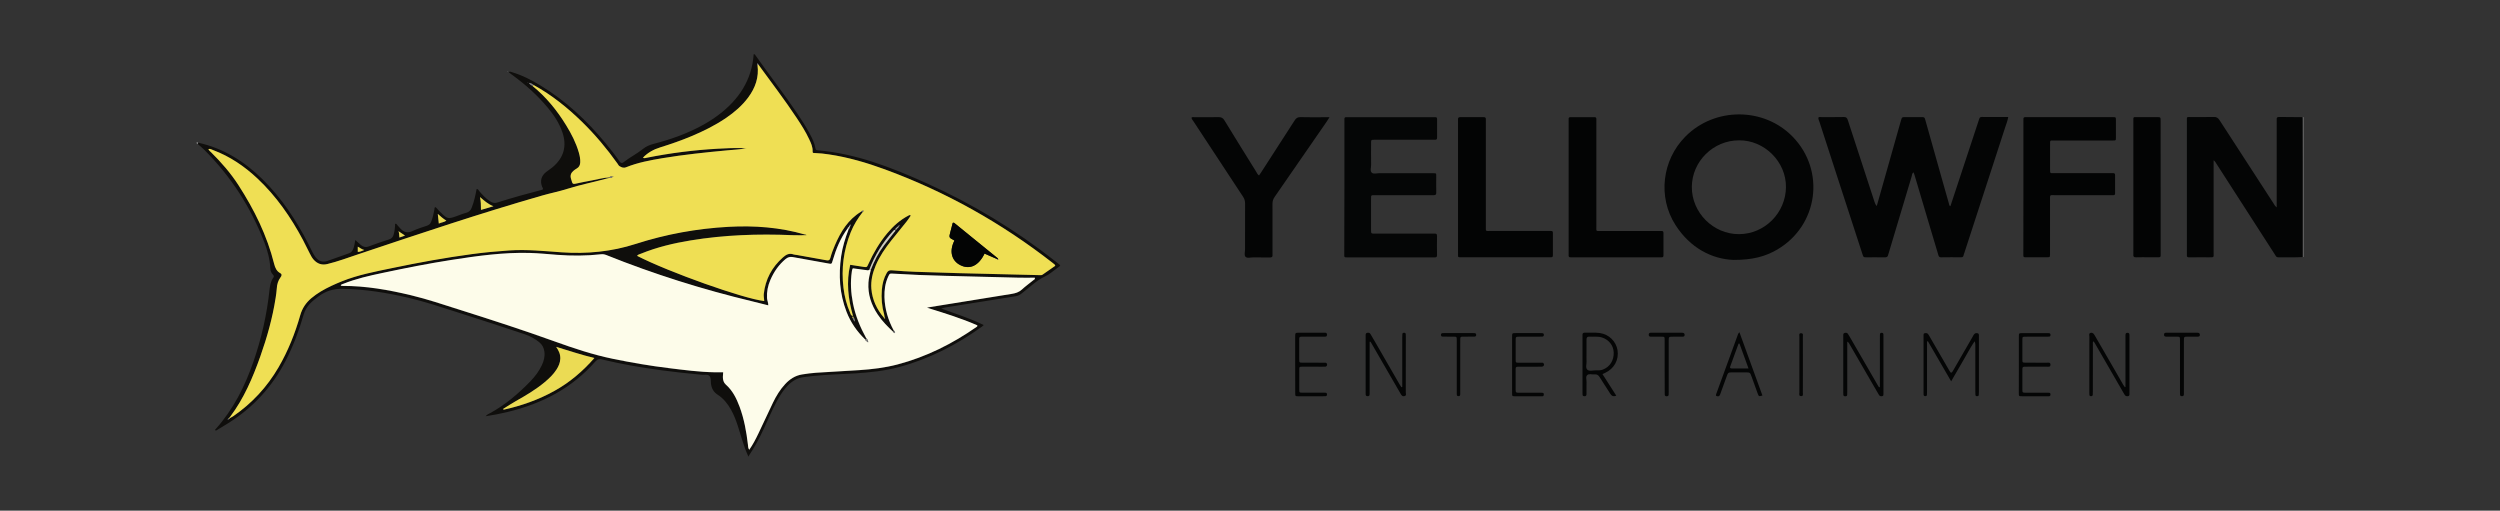 <?xml version="1.0" encoding="utf-8"?>
<!-- Generator: Adobe Illustrator 20.0.0, SVG Export Plug-In . SVG Version: 6.00 Build 0)  -->
<svg version="1.1" id="Layer_1" xmlns="http://www.w3.org/2000/svg" xmlns:xlink="http://www.w3.org/1999/xlink" x="0px" y="0px"
	 viewBox="0 0 5967.5 1219" style="enable-background:new 0 0 5967.5 1219;" xml:space="preserve">
<rect x="0" y="0" width="5967.5" height="1219" fill="#333333" stroke="none"/>
<style type="text/css">
	.st0{fill:#818181;}
	.st1{fill:#040505;}
	.st2{fill:#050606;}
	.st3{fill:#030404;}
	.st4{fill:#0F0E0C;}
	.st5{fill:#EFDF54;}
	.st6{fill:#FDFCEA;}
	.st7{fill:#EBDB54;}
	.st8{fill:#CECDC0;}
</style>
<g>
	<g>
		<g>
			<path class="st0" d="M5496.3,279.7c0.7-0.1,1.4-0.1,2.2-0.2c0,111.3,0,222.7,0,334c-0.7,0-1.3,0-2,0c0-75.3,0-150.6,0-225.9
				C5496.5,351.7,5496.4,315.7,5496.3,279.7z"/>
			<path class="st1" d="M4655.6,492.2c17-51.4,33.9-102.6,50.8-153.8c5.8-17.7,11.8-35.3,17.5-53.1c1.1-3.3,1.8-6.1,6.3-6.1
				c21,0.2,41.9,0.1,63.5,0.1c-1.5,9.2-4.9,17.1-7.5,25.2c-32.3,99.7-64.8,199.3-97.2,298.9c-0.7,2.2-1.7,4.4-2.1,6.6
				c-0.6,3.4-2.7,4.1-5.7,4.1c-16-0.1-32-0.2-48,0.1c-5.2,0.1-5.7-3.3-6.8-6.8c-7.9-26.5-15.8-52.9-23.7-79.4
				c-10.8-36.3-21.6-72.7-32.4-109.1c-0.8-2.5-1.7-5-2.6-7.6c-3.9,2.4-3.6,6.5-4.6,9.9c-18.3,60.8-36.5,121.7-54.7,182.6
				c-0.4,1.3-1,2.5-1.2,3.8c-0.6,5.4-3.7,6.8-8.8,6.7c-14-0.3-28-0.1-42-0.1c-8.2,0-8.3,0-10.9-8c-19-58.2-37.9-116.4-56.8-174.6
				c-15.2-46.8-30.5-93.6-45.6-140.5c-1.1-3.4-3.1-6.7-2.6-10.6c2.3-2,5.1-1,7.6-1c17.7-0.1,35.3,0.3,53-0.2
				c5.9-0.2,7.9,2.1,9.6,7.3c21.1,65.2,42.5,130.3,63.8,195.4c1.1,3.4,2.4,6.6,5.3,9.8c5.6-19.6,11.1-39.3,16.7-58.9
				c13.7-48.3,27.3-96.7,41-145c2.4-8.4,2.4-8.4,11.4-8.4c12,0,24,0,36,0c8.9,0,9,0,11.3,8.5c12.8,45.5,25.6,90.9,38.4,136.4
				c5.9,20.8,11.8,41.6,17.7,62.4C4652.7,488.4,4652.3,490.7,4655.6,492.2z"/>
			<path class="st1" d="M5496.3,279.7c0.1,36,0.1,72,0.2,108c0,75.3,0,150.6,0,225.9c-19.3,1.3-38.6,0.2-57.9,0.6
				c-3,0.1-5.1-0.9-6.5-3.6c-0.9-1.8-2.2-3.3-3.2-5c-45.9-71.4-91.9-142.8-137.9-214.2c-1.7-2.6-3-5.7-7.1-8.9c0,5,0,8.5,0,11.9
				c0,69.6,0,139.3,0,208.9c0,11.4,1.6,10.9-10.6,10.9c-15.7,0-31.3-0.2-47,0.1c-4.7,0.1-6.9-1.1-6.2-6.1c0.2-1.6,0-3.3,0-5
				c0-104.3,0-208.6,0-312.9c0-12.8-1.6-10.8,11.2-10.9c17.7-0.1,35.3,0.3,53-0.2c6.6-0.2,10.1,2.1,13.6,7.4
				c42.8,66.3,85.8,132.5,128.8,198.6c1.9,3,3.4,6.4,7.8,9.8c0-4.2,0-7.3,0-10.4c0-64.3,0-128.6,0-192.9c0-2,0.2-4,0-6
				c-0.5-4.5,0.8-6.6,5.9-6.5C5459,279.6,5477.7,279.6,5496.3,279.7z"/>
			<path class="st1" d="M4137.5,620.4c-51.3-2-103-28.4-138.2-83.4c-42.6-66.6-32.1-155,24-211.3c70.1-70.5,187.3-70.1,256,0.8
				c78.7,81.2,60.7,211.9-37,269.2C4214,612.2,4183.6,620.6,4137.5,620.4z M4151.2,335c-61.6-0.1-112.4,50.1-112.8,111.2
				c-0.3,61.3,51.1,112.9,112.6,112.7c61.3-0.1,111.5-50.8,112.1-112.1C4263.8,385.7,4211,334.3,4151.2,335z"/>
			<path class="st2" d="M3209.1,446.7c0-51.6,0-103.3,0-154.9c0-2.7,0-5.3,0-8c0-2.9,1.5-4.2,4.3-4.1c2,0.1,4,0,6,0
				c67,0,133.9,0,200.9,0c2,0,4,0.1,6,0c3-0.1,4,1.5,4,4.3c0,15-0.1,30,0,45c0,3.5-1.5,4.7-4.8,4.6c-2.3-0.1-4.7,0-7,0
				c-44.3,0-88.6,0-132.9,0c-1.7,0-3.3,0-5,0c-7.6,0.1-7.7,0.1-7.8,7.6c-0.1,17.3-0.2,34.7,0.1,52c0.1,6.5-3.1,14.8,1.6,19.1
				c4.1,3.8,12.1,1.1,18.4,1.1c42,0.1,84,0,125.9,0.1c10.8,0,9.4-0.7,9.5,9.8c0,12-0.3,24,0.1,36c0.2,5.4-1.8,6.7-6.9,6.7
				c-29.3-0.2-58.6-0.1-88-0.1c-17.7,0-35.3,0-53,0c-7.7,0-7.8,0.1-7.8,8.5c0,24.7,0,49.3,0,74c0,9.2,0.1,9.3,9,9.3
				c37.3,0,74.6,0,111.9,0c10,0,20,0.1,30-0.1c4.3-0.1,6.8,0.5,6.6,5.9c-0.3,15-0.2,30,0,45c0.1,4.2-1.1,6.3-5.6,5.9
				c-1.6-0.2-3.3,0-5,0c-66.6,0-133.3,0-199.9,0c-12.2,0-10.9,0.8-10.9-10.6C3209.1,551.3,3209.1,499,3209.1,446.7z"/>
			<path class="st3" d="M4829.9,447.5c0-52,0-104,0-156c0-2,0.2-4,0-6c-0.6-5.1,2-6.5,6.5-5.9c1.3,0.2,2.7,0,4,0
				c66.6,0,133.3,0,199.9,0c1,0,2,0,3,0c7.2,0.1,7.3,0.1,7.4,6.9c0.1,14,0.1,28,0,42c0,6.8-0.2,6.9-7.3,6.9c-46,0-92,0-138,0.1
				c-13.1,0-11.8-2.1-11.9,11.4c-0.1,18.7,0,37.3,0,56c0,11.8-0.4,10.4,10,10.4c44.3,0,88.6,0,133,0c2.3,0,4.7,0.2,7,0
				c3.8-0.3,5.3,1.2,5.2,5.1c-0.2,14.3-0.2,28.7,0,43c0,3.6-1.5,4.7-4.8,4.5c-3.3-0.2-6.7,0-10,0c-42.7,0-85.3-0.1-128,0
				c-14.1,0-12.4-2.2-12.5,12.9c-0.1,40.7,0,81.3,0,122c0,2,0,4,0,6c-0.2,7.1-0.2,7.3-7.1,7.3c-13.3,0.1-26.7,0-40,0
				c-4,0-8-0.2-12,0c-3.5,0.2-4.8-1.3-4.6-4.7c0.2-2.3,0-4.7,0-7C4829.9,550.8,4829.9,499.2,4829.9,447.5z"/>
			<path class="st1" d="M3173.6,279.7c-2.7,4.3-4.5,7.3-6.5,10.2c-41.4,60-82.8,120-124.4,179.9c-3.6,5.2-5.3,10.2-5.3,16.6
				c0.2,38.6,0.1,77.3,0.1,115.9c0,2-0.2,4,0,6c0.5,4.8-1.6,6.4-6.3,6.3c-13.3-0.2-26.7,0.1-40-0.2c-6.2-0.1-14.1,2.8-18.2-1.5
				c-3.6-3.9-1.1-11.5-1.1-17.4c-0.1-36.6-0.1-73.3,0.1-109.9c0-5.9-1.4-10.8-4.7-15.8c-39.4-59.7-78.7-119.5-118-179.4
				c-1.9-3-4.7-5.6-5.2-9.5c2.3-2.2,5.1-1.1,7.5-1.1c19-0.1,38,0.2,57-0.2c6.7-0.1,10.6,1.8,14.2,7.8
				c24.9,40.9,50.3,81.6,75.6,122.3c1.9,3,3.1,6.7,6.9,9.1c2-2.9,4-5.8,5.9-8.7c26.4-40.8,52.8-81.6,79-122.5
				c3.6-5.6,7.2-8.2,14.2-8c19.6,0.6,39.3,0.2,59,0.2C3166.3,279.7,3169.2,279.7,3173.6,279.7z"/>
			<path class="st3" d="M3480.3,446.5c0-51.7,0-103.3,0-155c0-2,0.1-4,0-6c-0.3-4.1,0.9-6,5.5-5.9c18.3,0.2,36.7,0.2,55,0
				c4.1,0,6.4,0.9,5.9,5.5c-0.2,2.3,0,4.7,0,7c0,82.7,0,165.3,0,248c0,12.7-1.4,11.2,11.1,11.2c45.7,0,91.3,0,137,0
				c2.3,0,4.7,0.1,7,0c3.1-0.2,5,0.6,4.9,4.3c-0.1,18-0.1,36,0,54c0,3.6-1.5,4.7-4.8,4.5c-2-0.1-4,0-6,0c-68.3,0-136.7,0-205,0
				c-0.7,0-1.3,0-2,0c-9.5,0-8.6,0.4-8.6-8.6C3480.3,552.5,3480.3,499.5,3480.3,446.5z"/>
			<path class="st3" d="M3744.3,446.8c0-52,0-104,0-156c0-2.3,0.1-4.7,0-7c-0.1-2.9,1.3-4.1,4.2-4.1c19.3,0.1,38.7,0,58,0
				c3,0,4.1,1.6,4,4.4c-0.1,2.7,0,5.3,0,8c0,82.7,0,165.3,0,248c0,12.8-1.5,11.3,11,11.3c45.7,0.1,91.3,0,137,0c2.3,0,4.7,0.2,7,0
				c3.8-0.3,5.3,1.1,5.2,5.1c-0.2,17.7-0.1,35.3,0,53c0,3.3-1,5-4.5,4.7c-2-0.1-4,0-6,0c-68.3,0-136.7,0-205,0c-2,0-4-0.2-6,0
				c-4.1,0.4-5.2-1.7-4.9-5.4c0.2-2,0-4,0-6C3744.3,550.8,3744.3,498.8,3744.3,446.8z"/>
			<path class="st3" d="M5157.5,447.5c0,51.7,0,103.3,0,155c0,2.3-0.1,4.7,0,7c0.2,3.5-1.4,4.7-4.7,4.6c-7.7-0.1-15.3,0-23,0
				c-10.3,0-20.7-0.3-31,0.1c-5.4,0.2-7.1-1.9-6.5-6.9c0.2-1.6,0-3.3,0-5c0-103.3,0-206.7,0-310c0-1,0-2,0-3c0-10.9-0.7-9.7,9.6-9.7
				c15.7,0,31.3,0,47,0c8.5,0,8.5,0.1,8.5,8.8C5157.5,341.5,5157.5,394.5,5157.5,447.5z"/>
		</g>
		<g>
			<path class="st1" d="M4713.3,814.7c-10.8,16-19,32.2-28.2,47.7c-9.1,15.4-17.9,30.9-27.7,47.8c-19-32.8-37.3-64.2-55.5-95.6
				c-0.7,0.2-1.4,0.3-2.1,0.5c0,2.5,0,5,0,7.4c0,37.3,0,74.6,0,111.9c0,2.7,0,5.3-0.2,8c-0.2,2.5-1.9,3.2-4.1,3.2
				c-2.3-0.1-3.8-1.1-3.9-3.5c-0.1-2.3-0.1-4.7-0.1-7c0-43.3,0-86.6,0-129.9c0-1-0.1-2,0-3c0.3-2.5-1-5.8,2.6-6.7
				c3.8-1,7.1-0.5,9.4,3.5c4,7.3,8.4,14.4,12.5,21.6c12.2,21,24.3,42.1,36.5,63.1c0.8,1.4,1.6,2.9,2.6,4.2c1.5,2,3.2,2.2,4.8,0.1
				c1-1.3,1.8-2.8,2.6-4.2c15.5-26.8,30.9-53.6,46.4-80.4c2.1-3.6,3.4-8.2,8.9-8.2c3.4,0,5.9,0.7,5.8,4.8c-0.1,2,0,4,0,6
				c0,43,0,85.9,0,128.9c0,2.7,0,5.3-0.3,8c-0.3,2.6-2.4,2.8-4.5,2.8c-1.8-0.1-3.2-0.9-3.4-2.9c-0.2-2.7-0.3-5.3-0.3-8
				c0-36.3,0-72.6,0-108.9C4715,822.6,4715.7,819.3,4713.3,814.7z"/>
			<path class="st1" d="M5073.5,923.7c0-3.2,0-6.3,0-9.5c0-35.6,0-71.3,0-106.9c0-2,0.1-4,0-6c-0.1-3.6,0.2-7,5-6.9
				c4.9,0.2,4.5,4,4.5,7.3c0,8,0,16,0,24c0,35.6,0,71.3,0,106.9c0,2,0.1,4,0,6c-0.1,2.5,0.8,5.8-2.6,6.8c-3.8,1.1-7.2,0.2-9.3-3.7
				c-2.6-4.7-5.4-9.2-8-13.8c-21.1-36.6-42.2-73.2-63.4-109.8c-0.6-1.1-1.5-2.1-2.6-3.6c-2.2,2.7-1.4,5.4-1.4,7.8
				c-0.1,37.3,0,74.6-0.1,111.9c0,2.7,0,5.3-0.2,8c-0.1,2.4-1.6,3.4-3.9,3.5c-2.3,0-3.9-0.7-4.1-3.2c-0.2-2-0.2-4-0.2-6
				c0-44.3-0.1-88.6,0.1-132.9c0-3.2-2.1-7.9,3.3-9.1c4.7-1.1,7.1,2.1,9.3,5.8c14.4,25.1,29,50.1,43.5,75.2
				c8.3,14.4,16.6,28.9,24.9,43.3c1.1,1.9,2.5,3.6,3.8,5.4C5072.5,924,5073,923.9,5073.5,923.7z"/>
			<path class="st1" d="M4487.3,923.9c0-3.2,0-6.4,0-9.6c0-36,0-71.9,0-107.9c0-2.7,0-5.3,0.1-8c0.1-2.9,1.7-4.2,4.5-4
				c2.4,0.1,3.7,1.4,3.8,3.7c0.1,2,0.1,4,0.1,6c0,44,0,87.9,0,131.9c0,1.3,0.1,2.7,0,4c-0.1,2.2,0.4,5-2.8,5.6
				c-3,0.5-5.9,0.5-7.8-2.7c-4.4-7.8-9.1-15.5-13.6-23.3c-19.3-33.4-38.7-66.8-58-100.2c-0.8-1.4-1.7-2.7-4.2-3.9c0,2.4,0,4.8,0,7.3
				c0,37.3,0,74.6,0,111.9c0,2.7,0,5.3-0.2,8c-0.2,2.5-2,3.2-4.2,3.2c-2.5,0.1-4.8-0.4-5-3.5c-0.2-2.3-0.2-4.7-0.2-7
				c0-43.3,0-86.6,0-129.9c0-1.7,0-3.3,0-5c0-2.4,0.2-4.9,3-5.7c3-0.9,6.1-0.9,8.1,2c1.7,2.4,3.2,5.1,4.7,7.7
				c22.2,38.3,44.3,76.7,66.5,115c1,1.7,2.1,3.3,3.1,5C4485.9,924.2,4486.6,924,4487.3,923.9z"/>
			<path class="st1" d="M3347.2,923.8c0-3.2,0-6.4,0-9.6c0-36.3,0-72.7,0-109c0-2.7,0-5.3,0.3-8c0.3-2.5,2.3-3,4.5-2.9
				c1.8,0.1,3.2,0.9,3.5,2.9c0.2,2,0.2,4,0.2,6c0,44.3,0.1,88.7-0.1,133c0,3.2,2.3,7.8-3,9.3c-5.5,1.6-7.6-2.7-9.8-6.4
				c-15.7-27.1-31.3-54.2-47-81.3c-7.8-13.6-15.6-27.1-23.5-40.7c-0.4-0.8-0.8-1.9-3-1.3c0,2.9,0,6.1,0,9.3c0,36.3,0,72.7,0,109
				c0,2.3-0.1,4.7,0,7c0,3.4-1.8,4.7-5,4.6c-2.8-0.1-4.4-1.4-4.4-4.2c0-2.3-0.1-4.7-0.1-7c0-43,0-86,0-129c0-1.7,0-3.3,0-5
				c0-2.8,0.3-5.4,3.7-6.1c3.2-0.6,6-0.2,7.8,2.9c4.4,7.5,8.8,14.9,13.1,22.4c18.6,32.3,37.2,64.7,55.9,97c1.5,2.6,3.2,5,4.8,7.5
				C3345.7,924.1,3346.4,924,3347.2,923.8z"/>
			<path class="st1" d="M3858,944.4c-7.2,3-11,0.6-14.3-4.6c-8.3-13.3-17.1-26.2-25.3-39.5c-3-4.9-6.4-7.2-12.1-6.6
				c-5.9,0.6-13.1-2.3-17.4,1.4c-4.6,3.9-1.5,11.3-1.8,17.2c-0.3,9.3-0.1,18.6-0.1,28c0,3.6-1.1,5.8-5.2,5.5c-2.2-0.2-4-0.8-4.2-3.3
				c-0.2-2.3-0.2-4.7-0.2-7c0-43.6,0-87.2,0-130.9c0-1.7,0.1-3.3,0-5c-0.2-3.8,1.5-5.6,5.3-5.5c12,0.4,23.9-0.8,35.9,0.8
				c21.9,3,39,20,42.4,40.7c3.8,23.4-8,44.5-29.7,54.5c-1.8,0.8-3.6,1.6-6.2,2.8C3836.1,910.3,3847,927.2,3858,944.4z M3787,843.5
				c0,6.3-0.3,12.6,0.1,18.9c0.4,6.8-3.1,15.5,1.9,20.1c4.8,4.4,13.4,1.3,20.3,1.5c5.6,0.2,11.3,0.3,16.7-1.8
				c16.7-6.4,26.5-21.7,25.9-40.8c-0.5-16.7-11.6-30.7-28.2-35.9c-9.8-3.1-19.8-1.3-29.7-1.9c-5.2-0.3-7.1,1.8-7,6.9
				C3787.2,821.6,3787,832.6,3787,843.5z"/>
			<path class="st1" d="M3091.6,870.4c0-22.3,0-44.7,0-67c0-8.8,0.3-9.2,8.8-9.2c20-0.1,40-0.1,60,0c2.2,0,4.9-0.6,6.4,1.7
				c1.2,1.8,1,3.9,0.2,5.8c-1,2.2-3.3,1.9-5.2,1.9c-15.3,0-30.7-0.1-46,0.1c-16.7,0.1-14.5-2.1-14.6,15.1c-0.1,13-0.1,26,0,39
				c0.1,7.7,0.2,7.9,7.8,7.9c17.3,0.1,34.7,0,52,0.1c2.2,0,4.7-0.6,6.2,2.1c1.7,3.1-0.1,7.2-3.7,7.3c-6.3,0.3-12.7,0.1-19,0.1
				c-12,0-24-0.1-36,0c-7,0.1-7.2,0.3-7.2,7.5c-0.1,15.7-0.1,31.3,0,47c0.1,7.4,0.2,7.5,8.2,7.5c15.7,0.1,31.3,0,47,0
				c2.3,0,4.7,0,7,0.1c2.8,0.1,4.2,1.4,4.1,4.4c-0.1,3.1-1.9,4-4.6,4c-9.3,0-18.7,0.1-28,0.1c-12,0-24,0.1-36,0
				c-7-0.1-7.3-0.3-7.3-7.4C3091.5,915.7,3091.6,893.1,3091.6,870.4z"/>
			<path class="st1" d="M4152,793c18.6,51.2,36.8,101.1,54.9,151.1c-8.3,2.4-8.6,2.5-11.2-4.5c-5-13.4-9.7-26.9-14.6-40.4
				c-3.7-10.3-3.8-10.3-14.9-10.3c-10,0-20,0-30,0c-11.2,0-11.2,0-14.9,10.3c-4.8,13.1-9.5,26.3-14.3,39.4c-0.7,1.9-1.2,4-2.3,5.5
				c-1.9,2.5-4.9,2.2-7.3,1.2c-2.5-1-1.3-3.3-0.7-5.1c1.9-5.3,3.9-10.6,5.8-15.9c14.9-40.9,29.9-81.9,44.8-122.8
				C4148.1,798.9,4148.7,796.3,4152,793z M4152.1,820.1c-0.7,0.1-1.4,0.1-2.2,0.2c-6.7,18.3-13.4,36.6-20,54.9
				c-1.1,3,0.7,4.3,3.6,4.3c12.9,0,25.8,0,40.2,0C4166.3,858.8,4159.2,839.4,4152.1,820.1z"/>
			<path class="st1" d="M3609.4,870.5c0-22.3-0.1-44.6,0-67c0-8.2,0.2-8.3,8.4-8.4c19.7-0.1,39.3,0,59,0c1.7,0,3.3,0,5,0.2
				c2.4,0.2,3.4,1.7,3.4,4c0,2.3-0.9,3.9-3.3,4.1c-2.3,0.2-4.7,0.2-7,0.2c-16.3,0-32.7-0.1-49,0.1c-7.5,0.1-8,0.5-8,8
				c-0.1,15.7-0.1,31.3,0,47c0.1,6.9,0.3,7.1,7.6,7.1c17.3,0.1,34.6,0,52,0.1c2.5,0,5.5-1,7.3,1.8c2.3,3.5-0.3,7.6-5.4,7.6
				c-15.7,0.1-31.3,0-47,0.1c-16.4,0.1-14.5-1.9-14.6,14.2c-0.1,13.3-0.1,26.7,0,40c0.1,7.4,0.5,7.8,8.1,7.9c16,0.1,32,0,48,0
				c1.3,0,2.7-0.1,4,0c3.1,0.3,7.3-1.1,7.2,4.3c-0.1,5.3-4.4,4-7.4,4.1c-20.3,0.1-40.6,0.1-61,0c-7.1,0-7.3-0.2-7.3-7.3
				C3609.3,915.8,3609.4,893.1,3609.4,870.5z"/>
			<path class="st1" d="M4819,870.5c0-22.3-0.1-44.6,0-66.9c0-8.2,0.2-8.4,8.3-8.4c20-0.1,40,0,59.9,0c1.3,0,2.7,0,4,0.1
				c2.4,0.3,3.4,1.8,3.4,4.1c0,2.3-0.9,3.9-3.3,4.1c-2.3,0.2-4.7,0.1-7,0.1c-16.6,0-33.3-0.1-49.9,0.1c-6.8,0.1-6.9,0.3-7,7.6
				c-0.1,15.3-0.1,30.6,0,45.9c0,8.3,0.1,8.4,8.2,8.5c16.6,0.1,33.3,0,49.9,0.1c3.7,0,9-1.6,9,4.7c0,6.3-5.3,4.7-9,4.7
				c-16.3,0.1-32.6,0-48.9,0.1c-9.1,0-9.2,0.1-9.2,9.5c-0.1,14.7-0.1,29.3,0,44c0,8.5,0.1,8.6,9,8.6c15.6,0.1,31.3,0,46.9,0
				c1.3,0,2.7-0.1,4,0c3.1,0.2,7.3-1,7.2,4.3c-0.1,5.3-4.3,4.1-7.4,4.1c-20.3,0.1-40.6,0.1-60.9,0c-7.1,0-7.3-0.3-7.3-7.4
				C4819,915.8,4819,893.1,4819,870.5z"/>
			<path class="st1" d="M3973.5,875c0-21.3,0.1-42.6,0-63.9c0-7.2-0.2-7.3-7.2-7.4c-8.3-0.1-16.7-0.1-25,0c-3.4,0-5.9-0.6-5.8-4.8
				c0-4.3,2.8-4.7,6.1-4.7c24.3,0,48.6,0,72.9,0c1,0,2,0.1,3,0.3c2.8,0.6,3.7,2.4,3.7,5.1c-0.1,3-1.8,4-4.5,4c-7.7,0-15.3,0-23,0.1
				c-10.5,0-10.5,0.1-10.5,10.3c0,40,0,79.9,0,119.9c0,2.7,0,5.3-0.1,8c-0.1,2.9-1.9,4-4.6,4c-2.6,0-4.6-0.8-4.7-3.8
				c-0.1-2.3-0.1-4.7-0.1-7C3973.5,915,3973.5,895,3973.5,875z"/>
			<path class="st1" d="M5203.6,874.9c0-21,0-41.9,0-62.9c0-8.2-0.2-8.3-8.3-8.4c-8-0.1-16-0.1-24,0c-3.4,0-5.9-0.7-5.8-4.8
				c0-4.3,2.8-4.6,6.1-4.6c24.3,0,48.6,0,72.9,0c0.3,0,0.7,0,1,0c3.5,0.1,5.7,1.4,5.6,5.4c-0.1,3.8-2.8,4-5.6,4c-7.7,0-15.3,0-23,0
				c-9.4,0.1-9.5,0.1-9.5,9.3c0,40.3,0,80.6,0,120.8c0,2.7,0,5.3-0.1,8c-0.1,2.9-1.8,4-4.6,4c-2.7,0-4.5-0.9-4.6-3.9
				c-0.1-2.3-0.1-4.7-0.1-7C5203.6,914.9,5203.6,894.9,5203.6,874.9z"/>
			<path class="st1" d="M3485.6,875.6c0,19.3,0,38.6,0,57.9c0,2.3,0,4.7,0,7c0,3-0.6,5.3-4.4,5.1c-3.9-0.1-3.9-2.9-3.9-5.6
				c0-2.3,0-4.7,0-7c0-38.6,0-77.2,0-115.8c0-2,0-4,0-6c-0.2-7.5-0.2-7.5-8-7.6c-8-0.1-16,0-24-0.1c-2.6,0-5.5,0.2-5.8-3.7
				c-0.3-4.4,2.7-4.7,5.9-4.7c24,0,47.9,0,71.9,0c1,0,2,0.1,3,0.2c2.5,0.2,3.3,1.8,3.3,4.1c0,2.3-0.9,3.9-3.4,4
				c-7.3,0.1-14.6,0.1-22,0.2c-13.6,0.1-12.6-1.4-12.6,12.1C3485.5,835.6,3485.6,855.6,3485.6,875.6z"/>
			<path class="st1" d="M4303.5,871.6c0,21.9,0.1,43.9-0.1,65.8c0,3.2,1.8,8.2-4.2,8.1c-6-0.1-4.1-5.1-4.1-8.3
				c-0.1-44.5-0.1-89.1,0-133.6c0-3.2-1.8-8.3,4.2-8.2c5.8,0.1,4.1,5.1,4.1,8.3C4303.5,826.3,4303.5,848.9,4303.5,871.6z"/>
		</g>
	</g>
	<g>
		<path class="st4" d="M1785,1089.5c0.2-0.6,0.7-1.3,0.5-1.7c-10.6-23.1-16.6-47.7-24.5-71.7c-4.3-13-9.1-25.7-15.8-37.7
			c-8.1-14.5-18.2-27.3-32.2-36.3c-10-6.4-14.5-15.2-15.9-26.2c-0.8-6.3,0.4-13.8-3.5-18.3c-4.1-4.8-12-2.4-18.1-3
			c-32.2-3-64.3-6.4-96.3-10.7c-47.5-6.4-94.8-14.4-141.4-25.7c-6.8-1.7-11.5-1.2-16.5,4.5c-56.3,64.2-128.3,101.4-210.4,120.8
			c-16.7,4-33.6,7.4-51.7,10.1c3.4-4.4,7.7-5.8,11.3-7.8c36-19.7,66.9-46.1,95.3-75.4c11.2-11.5,20.9-24.2,27.7-38.9
			c4.7-10.1,7.5-20.6,6-31.9c-1.2-9.4-5.1-17-12.6-23c-10.3-8.2-21.6-14.4-34-18.6c-53.2-18-106.8-35.1-160.3-52.3
			c-39.3-12.6-78.4-25.7-118.6-35.1c-51.4-12-103.1-20.3-156.1-21.2c-21.8-0.4-40.5,5.2-57.6,18.2c-7.2,5.5-14.4,10.8-20.6,17.4
			c-7.2,7.6-12.1,16.4-15.1,26.6c-10.9,37.8-24.7,74.5-42.8,109.5c-32.1,62.2-77.7,111.9-137,149c-8.5,5.3-17,10.5-25.6,15.6
			c-1.6,1-3.1,2.8-5.5,1.4c-1-1.5,0.5-2.2,1.2-3c42.1-46.9,69.7-102,90.1-161c19.2-55.6,32.1-112.6,38.3-171.1
			c1.1-10.3,2.8-20.5,9.1-29.2c2-2.7,1.5-4.6-0.7-6.9c-4.1-4.2-6.3-9.5-6.5-15.3c-1-21.6-6.5-42.1-14.2-62
			c-32.2-83.5-79.6-157.2-142.9-220.5c-4.9-4.9-10.4-9.4-15.6-14c0.1-1.2,0.3-2.3,0.4-3.5c60.5,13.1,110.6,44.8,154.1,87.7
			c45,44.5,79.6,96.4,108.3,152.5c3.6,7.1,7,14.4,10.7,21.4c2.2,4.1,4.4,8.3,7.3,11.9c7.5,9.6,16.9,12.6,28.4,8.7
			c17.3-5.9,34.4-12.4,51.7-18.3c5.3-1.8,7.8-5.7,9.8-10.5c2.7-6.4,3.3-13.3,4.9-21.1c4.9,4.4,8.9,8.3,13.1,11.8
			c5.7,4.8,11.6,6.4,19.3,3.4c15.8-6.1,31.9-11.4,48.1-16.6c6.1-2,9.4-5.6,11-11.6c2.3-8.4,3.5-16.9,3.4-25.4c3.1-1.5,3.8,1,5,2.4
			c2.5,2.7,4.9,5.5,7.3,8.2c8.2,9,17.1,12.2,29.1,6.5c11.1-5.3,22.9-8.9,34.6-12.8c5.3-1.7,8.3-4.8,10.3-9.9
			c3.6-9.4,5.8-19.1,7.6-28.9c0.3-1.8-0.4-4,2.1-5.8c3.6,2.1,5.7,6,8.7,8.8c1.7,1.6,3.3,3.3,5,4.9c15.2,14.8,16.9,15.2,36.6,8.2
			c7.8-2.8,15.5-6.1,23.6-8.2c6.9-1.8,10.7-6,13.1-12.3c5.6-14.3,8.8-29.3,11.6-44.3c3.7-0.7,4.4,2.6,5.9,4.4
			c7.8,9.1,15.8,18.1,26,24.7c5.1,3.3,10.3,5.3,16.9,3.2c36.1-11.5,72.6-21.6,109-31c1.7-3-0.6-4.8-1.4-6.8
			c-5.4-13.8-2-26.4,9.9-35.5c4.8-3.7,9.9-6.9,14.5-10.7c27.2-22.4,35.4-50.8,23.9-84.1c-7.5-21.7-19.9-40.6-34.5-58.1
			c-24.9-29.9-53.6-55.7-85-78.4c-2.7-1.9-5.3-4-7.9-6c-0.2-0.1-0.1-0.6-0.1-1.2c2.1-1.7,4.2-0.3,6.2,0.2
			c24.8,7.2,47.6,18.9,69.5,32.3c59.9,36.3,110.3,83.6,154.8,137.3c11.7,14.1,23,28.5,33.4,43.6c3,4.4,6,5.1,9.8,2
			c14.6-11.7,31.6-19.8,46.1-31.6c7.7-6.2,16.5-9.9,25.9-12.3c38.8-10,76.4-23.2,111.8-42c15-8,29.5-16.9,43-27.2
			c48.3-36.4,79.3-82.9,83.7-144.6c1.8-0.5,2.7,0.4,3.5,1.5c33.1,47.2,68.7,92.5,100.9,140.4c10.4,15.5,20.5,31.1,29.3,47.6
			c6,11.2,11.7,22.5,13.7,35.2c0.5,3.4,2.1,4.3,5.2,4.5c92,7.9,176.5,41,259.6,78.4c110.1,49.5,212.8,111.6,307.7,186.4
			c3.9,3.1,7.7,6.2,11.9,9.6c-1.3,3-3.8,4.2-5.8,5.6c-10,7.2-19.4,15.9-30.4,21c-22.1,10.3-38.5,27.9-57.6,42
			c-3.9,2.9-7.9,4.6-12.6,5.4c-55.6,8.9-111.1,17.7-166.7,26.6c-3.6,0.6-7.1,1.4-10.9,2.8c33.8,12.5,68.4,23,101.3,39.4
			c-1.8,1.6-2.9,2.8-4.2,3.7c-60.5,43.6-125.9,77.2-198.1,96.6c-33.9,9.1-68.7,12.8-103.6,15c-33.6,2.1-67.2,2.8-100.7,6.2
			c-7.6,0.8-15.2,1.8-22.8,2.7c-17.9,2.2-31.5,11.8-42.9,25.1c-9.1,10.7-16.3,22.7-22.9,35.1c-10.7,20.3-19.8,41.4-29.4,62.3
			c-10.6,23.2-22.7,45.6-37,66.7C1786.3,1089.5,1785.6,1089.5,1785,1089.5z M549.1,997.7c1.2,0.1,2-0.4,2.6-1.4c1.7-1,3.5-1.8,5.2-3
			c44.6-30.7,80.6-69.5,107.9-116.3c22.9-39.4,39.7-81.3,52.1-125c4.6-16.4,13.5-29.5,26.3-40.3c7.1-6.1,14.8-11.4,22.8-16.2
			c16-9.7,33-17.3,50.3-24.2c38.9-15.6,79.8-23.2,120.5-31.7c62.9-13.2,126.1-24.7,189.8-33.2c29.7-4,59.5-6.8,89.5-8.8
			c41.8-2.8,83.2,1.6,124.7,4.5c60.2,4.2,119.2-1.5,176.6-20c72.4-23.3,146.5-36.8,222.3-40.9c61.3-3.3,121.8,1.1,181,18.2
			c1.8,0.5,4.1,0.3,4.5,1.8c-11.3,0-22.9,0.4-34.5-0.1c-81.1-3.4-161.9-0.6-242.1,12.6c-40.5,6.7-80.3,16.1-118.4,31.6
			c-3.3,1.3-7.2,1.8-9.4,5.2c75.2,38.7,254.4,102.5,303.6,107.9c-0.2-5.7-1.7-11.2-1.1-16.8c3.8-35.1,19.4-63.9,45.7-87.3
			c7.3-6.5,15-11,25.2-7.2c2.4,0.9,5.2,0.8,7.9,1.3c23.6,4.2,47.2,8.3,70.8,12.7c5.1,1,7.9,0,9.3-5.5c2.7-10.3,6.5-20.3,10.7-30.1
			c13.8-32.3,31.6-61.6,62.7-80.4c1.5,0,3,0,4.5-0.1c-12,15.2-22.2,31.5-29.4,49.6c-17.1,42.6-22.6,86.8-17.2,132.2
			c2.4,20.6,7.5,40.6,15.9,59.6c1.2,2.7,1.2,6.8,6.9,7.6c-11.6-40.5-16.4-80.9-6.7-122.1c11.2,1.7,21.4,3.4,31.6,4.9
			c8.2,1.2,8.3,1.1,11.8-6.7c11.9-26.5,26.5-51.5,45.3-73.8c14.2-17,30.5-31.6,50.4-41.9c1.4-0.7,2.6-2.2,5.5-0.1
			c-3.3,4.7-6.3,9.7-9.9,14.2c-12,15.1-24.4,30-36.4,45.1c-14.7,18.6-28.2,38-37.4,59.9c-7.5,17.7-11.9,36-10.4,55.4
			c2.1,26.5,12.9,49.3,30,69.3c0.8,0.7,1,2.8,2.4,1.9c1-0.7,0.4-2.4-0.8-3.3c-0.3-2-0.5-4-1-5.9c-5.5-19.4-7.1-39.3-5.5-59.3
			c1.2-14.1,4.6-27.5,11.6-39.9c2.8-4.9,5.9-6.9,11.9-6.4c18.9,1.6,37.9,2.8,56.8,3.6c33.9,1.3,67.9,2.3,101.8,3.2
			c65.2,1.7,130.4,3.2,195.6,4.8c2,0.1,4,0.1,5.7-1.1c10.3-7.2,20.5-14.3,30.6-21.3c-0.8-1.7-0.9-2.4-1.4-2.8
			c-1.8-1.5-3.6-3-5.4-4.4c-121.9-95.2-255.3-169.9-400.5-223.1c-43.2-15.8-87.2-28.8-132.8-35.5c-11.2-1.7-22.4-3-33.8-3.3
			c-2.5-0.1-5.7,0.7-5.4-3.7c0.6-10.7-3.9-20.1-8.3-29.4c-8.4-17.8-19-34.4-29.8-50.8c-28.8-43.3-60.3-84.6-90.9-126.6
			c-0.2-1.8-1.7-2.6-2.8-3.8c-1.3,1.4-1.3,2.8,0.2,4.1c3.9,29.1-5.1,54.6-22.2,77.6c-14.5,19.5-32.7,35-52.6,48.7
			c-25.9,17.8-53.9,31.7-82.9,43.7c-24.3,10.1-49.1,18.8-74.2,26.6c-15.7,4.8-29.9,12.4-41.6,24.7c3.4,2,5.9,0.8,8.4,0.3
			c56.2-11.3,113-18.5,170.2-21.7c18.6-1,37.2-2,55.9-1.6c4.4,0.1,8.8,1.5,13.2,1c-15.8,2.2-31.9,3.1-47.9,4.6
			c-51,4.8-102,10.1-152.6,18.5c-29.6,4.9-59.1,10.3-87,21.6c-6.9,2.8-11.2,0.2-16-2.5c-2.1-1.2-3.4-4-4.9-6.2
			c-25.4-35.6-53.4-69-84.7-99.6c-34.7-33.9-72.3-64-114.9-87.6c-3.3-2.9-6.9-5.2-12.1-5.6c2.4,3.9,5.4,5.7,8.5,7.3
			c32.8,26.4,58.8,58.5,80.7,94.2c12.5,20.4,23.5,41.7,30.2,64.9c2.2,7.7,3.8,15.5,3.4,23.6c-0.3,6.4-2.5,11.5-8.5,14.7
			c-2.9,1.6-5.6,3.6-8.1,5.8c-5.5,4.8-7.6,10.7-5.6,17.9c0.8,2.9,1.9,5.7,2.6,8.6c1,4,3.1,5,7.3,4.1c13.6-3,27.3-5.7,41-8.2
			c13.7-2.5,27.1-6.5,41.2-7l-0.5,0.5l0.3,0.7c-2.3,0.5-4.6,0.9-6.8,1.5c-31,8.7-62.7,14.7-93.5,24.5c-19.6,6.2-40,10.2-59.8,15.9
			c-147.5,42.3-292.9,91.1-438.3,139.9c-24.9,8.3-49.5,17.6-75.1,23.8c-13,3.2-23.6-0.6-32.4-10.3c-4.1-4.5-6.9-9.8-9.5-15.2
			c-5.4-10.7-10.6-21.5-16.2-32.1c-29-54.4-63.8-104.6-109-147c-30.9-29-65.5-52.4-105.3-67.4c-3.5-1.3-7-3.8-11.4-2.6
			c1.3,3.6,4.2,5.5,6.5,7.8c24.2,24,46.5,49.5,65.1,78.2c37.8,58.5,68.4,120.3,85.5,188.3c2.3,8.9,5.7,17,14.3,21.8
			c4.8,2.7,3.9,6,1,9.9c-6,7.9-8.5,17.1-9.1,27c-0.5,7.6-1.6,15.2-2.8,22.8c-7.4,47.5-20.3,93.6-36.4,138.9
			c-18.1,51-39.1,100.5-72,144.2c-0.5,0.6-1,1.3-1.5,1.9c-0.6,0.3-1.1,0.8-1.4,1.4c-1.9,0.6-2.7,2.3-3.8,3.7l-0.2,0.2l0.2-0.3
			c1.6,0,3.3,0.2,3.9-1.9C548,999.4,548.9,999,549.1,997.7z M2140.7,543.3c-1.1,0.2-1.8,0.8-2.1,1.9c-1.1,0.6-2.4,1.6-1.3,2.6
			c1.6,1.6,2.6-0.3,3.5-1.4c0.5-0.6,1-1.1,1.5-1.7c0.4-0.2,0.7-0.5,0.9-0.9c1.6-0.5,2.3-1.9,3-3.3c0.8-0.9,1.5-1.8,0.7-3
			c0.8,0.3,1.2,0.1,1.2-0.7c-0.2,0-0.5-0.1-0.6,0c-0.2,0.2-0.3,0.5-0.5,0.8c-1.2-0.1-1.9,0.5-2.5,1.5c-0.9,0.2-1.7,0.6-1.7,1.7
			C2142.2,541.6,2141.5,542.4,2140.7,543.3z M2029.7,539.6c1.3-0.8,1.9-2.2,1-3.1c-1.5-1.5-2,0.8-2.8,1.4c-0.4,0.3-0.6,1.1-0.8,1.7
			c-0.4,0.4-0.6,0.9-0.6,1.5c-1.7,1.1-3,2.5-3.4,4.5c-17.1,23-27.6,49.3-35.6,76.5c-2.6,8.9-2.3,8.5-11.6,6.8
			c-27.8-5-55.7-9.9-83.5-15c-6.7-1.3-12.2,0.2-17.4,4.7c-16.2,13.6-27.8,30.4-36.1,49.6c-6,14-9,28.5-8.1,43.8
			c0.3,5.6,3.1,10.7,3,17.1c-13.1-3.3-25.6-6.5-38.1-9.5c-118.9-28.5-235.3-65.1-348.8-110.7c-4.1-1.7-8-2.2-12.5-1.7
			c-34.9,3.9-69.8,4-104.8,1.3c-21.9-1.7-43.8-3.9-65.8-4.5c-62.5-1.6-124.3,7.1-185.8,16.6c-55.3,8.6-110.1,19.5-164.8,31.1
			c-31.9,6.8-63.7,14-94.1,26.1c-2.1,0.9-5.2,0.9-5.9,4.4c1.6,0.2,2.9,0.5,4.2,0.5c55.7-0.1,110,9.4,163.9,22.4
			c38.9,9.4,76.7,22.2,114.7,34.2c76.1,24.1,152.1,48.6,227.2,75.7c45.7,16.5,91.7,31.9,139.4,41.7c44.7,9.2,89.6,16.9,134.9,22.4
			c36,4.4,72,9.1,108.3,9.8c6.6,0.1,13.2,0,20.3,0c-0.3,4.7-0.7,7.9-0.7,11.2c0.1,6.9,1.7,13.4,7,18.1
			c16.3,14.4,25.5,33.1,32.9,52.9c10.9,29.2,16.3,59.6,19.9,90.4c0.5,4,0.2,8.2,3.2,12.4c8.9-12.9,15.6-25.9,21.9-39
			c11.7-24.3,22.8-48.9,34.5-73.1c7.9-16.2,17.1-31.6,29.5-44.9c11-11.8,24-20.2,40-22.8c11.2-1.8,22.4-3.4,33.7-4.1
			c34.2-2.3,68.5-4,102.7-6.2c30.9-2,61.7-5.7,91.7-13.6c68.7-18.1,131.2-49.4,189.2-90c0.8-0.5,1.6-1.1,1.1-3.4
			c-38-16.7-78.2-29-120-42c3.2-0.7,4.5-1.1,5.8-1.3c65.4-10.6,130.8-21.2,196.2-31.7c9-1.4,17.1-3.6,24.2-10.2
			c8.8-8.1,18.6-15.1,27.9-22.7c1.5-1.2,4.5-1.8,3.2-5.8c-12.8,0-25.7,0.3-38.7,0c-57.9-1.4-115.9-2.9-173.8-4.4
			c-41.6-1-83.2-2.6-124.8-5.2c-9-0.6-9.1-0.8-12.8,7.3c-7.1,15.5-9.3,31.9-8.8,48.7c0.7,28.5,8.7,55,22.3,80
			c-0.2,1.2-0.5,2.5-0.7,3.7c-13.9-12.9-27.2-26.3-37.8-42.2c-15.3-23-23.8-48-22.1-76c0.7-10.7,3.4-20.9,5.8-31.2
			c8-20.2,17.7-39.5,30.8-56.9c8.2-10.9,16.8-21.5,25.1-32.4c1.2-1.6,4-2.9,2-5.6c-2.1-0.3-3.1,1-4.3,2.2
			c-25.2,27.2-44.2,58.1-57.3,92.8c-2.1,2.7-4.8,1.5-7.3,1.2c-10.7-1.4-21.5-2.9-32-4.3c-1.8,2.8-2.2,5.4-2.5,8.1
			c-3.7,25.3-2.2,50.3,2.7,75.3c5.8,29.6,17.2,57.1,31.6,83.4c-0.3,1.5-1.1,2.6-2.8,2.6c-19.5-18.7-34.4-40.5-44.2-65.8
			c-16.6-43-19.3-87.4-12.7-132.6c3.2-21.8,9.6-42.8,17.5-63.3c2-1.3,2-3.7,3-5.6C2028.8,541.5,2029.3,540.6,2029.7,539.6z
			 M2035.4,759.6c0.9,2.9,2,5.5,5.3,8.2c-0.1-4.7-1.2-7.6-3.2-10.2c-0.5-1.1-1.1-2.7-2.4-2C2033.3,756.6,2035.1,758.2,2035.4,759.6z
			 M1418.8,854.6c-32-7.8-61.4-17.7-91.1-26.6c6.1,8.8,10.3,17.5,9.9,28.2c-0.4,9.7-4,18.1-9.1,26c-7.5,11.6-17.3,21-27.8,29.8
			c-21.3,17.8-45.1,31.8-69.2,45.5c-10.3,5.8-20.2,12.4-30.3,18.6c0.3,0.7,0.6,1.3,1,2c42.5-9.5,83.3-23.7,121.5-45
			C1359.6,912.9,1390.6,886.8,1418.8,854.6z M1177.9,492.3c-13.9-5.3-22.7-14.1-32.2-22c2.4,10.1,2.2,20,2.4,30.7
			C1157.8,498.2,1166.7,495.6,1177.9,492.3z M1047.4,533.7c5.8-3,12.3-2.7,18-7.2c-7.7-4.2-13.3-9.7-20.4-15.9
			C1045.8,519.2,1046.6,526,1047.4,533.7z M869.4,596.7c-7-1.9-10.5-5.7-15.4-7.8c0,4.5,0,8.3,0,12.5
			C859.1,601.2,863.3,599.6,869.4,596.7z M953.5,567c4.7-1.7,8.5-3,13.2-4.7c-5.5-3.7-9.8-6.5-15.7-10.5
			C953.6,557.5,952.4,561.9,953.5,567z M1260.8,196.5c-0.2-0.2-0.4-0.5-0.6-0.5c-0.2,0-0.5,0.3-0.7,0.4c0.2,0.2,0.4,0.6,0.6,0.6
			C1260.3,197,1260.5,196.7,1260.8,196.5z"/>
		<path class="st0" d="M472.9,340.4c-0.1,1.2-0.3,2.3-0.4,3.5c-1.9-0.4-3.9-1.5-3.4-3.5C469.7,338.5,471.6,339.2,472.9,340.4z"/>
		<path class="st0" d="M1212.2,171.1c-0.4-0.2-0.8-0.4-1.3-0.7c0.2-0.2,0.5-0.6,0.6-0.6c0.5,0.1,0.9,0.4,1.3,0.6
			C1212.7,170.7,1212.5,170.9,1212.2,171.1z"/>
		<path class="st5" d="M2109.9,758.4c-17.1-20.1-27.9-42.9-30-69.3c-1.5-19.3,2.9-37.7,10.4-55.4c9.3-22,22.7-41.4,37.4-59.9
			c12-15.1,24.4-30,36.4-45.1c3.6-4.5,6.7-9.5,9.9-14.2c-2.9-2.1-4.1-0.6-5.5,0.1c-19.8,10.3-36.1,24.9-50.4,41.9
			c-18.7,22.4-33.4,47.3-45.3,73.8c-3.5,7.8-3.6,7.9-11.8,6.7c-10.2-1.5-20.4-3.1-31.6-4.9c-9.7,41.2-4.9,81.6,6.7,122.1
			c-5.7-0.8-5.7-4.9-6.9-7.6c-8.4-19-13.4-39-15.9-59.6c-5.4-45.5,0.1-89.6,17.2-132.2c7.2-18.1,17.4-34.4,29.4-49.6
			c1-0.2,1.1-0.8,1.1-1.6c0.2-0.4,0.5-0.8,0.7-1.2c-0.4,0.2-0.8,0.4-1.3,0.6c-2.1-0.2-3.8,0.5-5,2.3c-31.1,18.8-48.9,48.1-62.7,80.4
			c-4.2,9.8-8,19.8-10.7,30.1c-1.4,5.5-4.2,6.4-9.3,5.5c-23.6-4.4-47.2-8.5-70.8-12.7c-2.6-0.5-5.4-0.4-7.9-1.3
			c-10.3-3.8-17.9,0.7-25.2,7.2c-26.3,23.3-41.9,52.2-45.7,87.3c-0.6,5.6,0.9,11.1,1.1,16.8c-49.2-5.4-228.4-69.2-303.6-107.9
			c2.3-3.3,6.1-3.8,9.4-5.2c38.1-15.5,78-25,118.4-31.6c80.2-13.2,161-16,242.1-12.6c11.6,0.5,23.2,0.1,34.5,0.1
			c-0.4-1.5-2.7-1.3-4.5-1.8c-59.2-17.1-119.8-21.5-181-18.2c-75.9,4.1-149.9,17.6-222.3,40.9c-57.4,18.5-116.4,24.2-176.6,20
			c-41.5-2.9-83-7.3-124.7-4.5c-29.9,2-59.8,4.8-89.5,8.8c-63.7,8.5-126.9,20.1-189.8,33.2c-40.7,8.5-81.7,16.1-120.5,31.7
			c-17.3,7-34.3,14.6-50.3,24.2c-8,4.8-15.6,10.2-22.8,16.2c-12.7,10.8-21.6,23.9-26.3,40.3c-12.4,43.7-29.2,85.7-52.1,125
			c-27.3,46.8-63.3,85.6-107.9,116.3c-1.6,1.1-3.4,2-5.2,3c-0.7-0.6-1.4-1.2-2.1-1.8c32.8-43.6,53.9-93.2,72-144.2
			c16-45.3,29-91.3,36.4-138.9c1.2-7.6,2.3-15.2,2.8-22.8c0.6-9.9,3.1-19.1,9.1-27c2.9-3.8,3.8-7.2-1-9.9
			c-8.6-4.8-12.1-12.9-14.3-21.8C637.4,562,606.8,500.2,569,441.7c-18.5-28.7-40.9-54.2-65.1-78.2c-2.3-2.3-5.2-4.2-6.5-7.8
			c4.4-1.1,7.9,1.3,11.4,2.6c39.8,15,74.4,38.4,105.3,67.4c45.2,42.4,80,92.6,109,147c5.6,10.6,10.8,21.4,16.2,32.1
			c2.7,5.4,5.5,10.7,9.5,15.2c8.8,9.7,19.4,13.4,32.4,10.3c25.6-6.2,50.2-15.5,75.1-23.8c145.4-48.7,290.8-97.6,438.3-139.9
			c19.8-5.7,40.2-9.6,59.8-15.9c30.8-9.8,62.4-15.8,93.5-24.5c2.2-0.6,4.5-1,6.8-1.5c3.2,0,6.2-0.2,8.2-3.3c0.7-0.3,1.5-0.5,2.2-0.8
			c-0.2-0.1-0.6-0.3-0.7-0.3c-0.5,0.3-1,0.7-1.5,1.1c-2.8,0.2-6.1-1.5-8,2.1c-14,0.5-27.5,4.5-41.2,7c-13.7,2.5-27.4,5.2-41,8.2
			c-4.1,0.9-6.2-0.1-7.3-4.1c-0.7-2.9-1.8-5.7-2.6-8.6c-2.1-7.2,0.1-13.1,5.6-17.9c2.5-2.2,5.2-4.2,8.1-5.8
			c5.9-3.2,8.2-8.3,8.5-14.7c0.4-8.1-1.2-15.8-3.4-23.6c-6.7-23.2-17.6-44.4-30.2-64.9c-21.9-35.7-47.9-67.8-80.7-94.2
			c0.7-1.6,2.2-1.5,3.6-1.7c42.6,23.5,80.2,53.7,114.9,87.6c31.3,30.6,59.3,64,84.7,99.6c1.5,2.2,2.8,5,4.9,6.2
			c4.8,2.7,9.1,5.3,16,2.5c27.9-11.2,57.5-16.7,87-21.6c50.6-8.4,101.6-13.7,152.6-18.5c16-1.5,32.1-2.5,47.9-4.6
			c-4.4,0.5-8.7-0.9-13.2-1c-18.7-0.3-37.3,0.6-55.9,1.6c-57.3,3.2-114,10.4-170.2,21.7c-2.4,0.5-5,1.7-8.4-0.3
			c11.8-12.3,25.9-19.9,41.6-24.7c25.1-7.8,49.9-16.4,74.2-26.6c28.9-12.1,56.9-26,82.9-43.7c19.9-13.6,38.1-29.2,52.6-48.7
			c17.1-23.1,26.1-48.5,22.2-77.6c0.9-0.1,1.7-0.2,2.6-0.3c30.6,42,62.2,83.3,90.9,126.6c10.9,16.4,21.5,32.9,29.8,50.8
			c4.4,9.3,8.9,18.7,8.3,29.4c-0.3,4.4,2.9,3.6,5.4,3.7c11.3,0.3,22.6,1.6,33.8,3.3c45.6,6.8,89.7,19.7,132.8,35.5
			c145.2,53.3,278.6,128,400.5,223.1c1.8,1.4,3.7,2.9,5.4,4.4c0.4,0.4,0.6,1.1,1.4,2.8c-10.1,7-20.4,14.2-30.6,21.3
			c-1.8,1.2-3.7,1.2-5.7,1.1c-65.2-1.6-130.4-3.1-195.6-4.8c-34-0.9-67.9-1.9-101.8-3.2c-19-0.7-37.9-1.9-56.8-3.6
			c-6-0.5-9.2,1.5-11.9,6.4c-7.1,12.4-10.5,25.9-11.6,39.9c-1.7,20.1,0,39.9,5.5,59.3c0.5,1.9,0.7,3.9,1,5.9
			C2111,757.4,2110.5,757.9,2109.9,758.4z M2379.2,618c0.9,1.7,2.1,2.2,3.8,1.2c-1.1-3-3.8-4.5-6.1-6.4
			c-32.5-26.5-65.1-53-97.7-79.4c-1.2-1-2.2-2.6-5.1-1.3c-1.8,6.8-3.7,14.1-5.6,21.5c-3.6,13.6-3.6,13.6,8.2,19.7
			c0.6,0.3,1,0.8,1.4,1.2c-12.7,24.9-7.1,47.7,14.1,58.4c22.6,11.5,43.9,1.5,57.8-27.5C2359.8,609.6,2369.5,613.8,2379.2,618z
			 M2385.8,620.8l0.4-0.4l-0.5-0.1L2385.8,620.8z"/>
		<path class="st6" d="M2025.4,548.1c-7.9,20.5-14.3,41.5-17.5,63.3c-6.5,45.2-3.9,89.6,12.7,132.6c9.8,25.3,24.7,47,44.2,65.8
			c1.1,2.9,3.2,4.7,5.8,6.1c0.5,0.4,1.2,1.3,1.3,1.2c1.2-0.8,0.5-1.6-0.1-2.4c-0.5-3-1.8-5.6-4.2-7.5
			c-14.4-26.3-25.8-53.8-31.6-83.4c-4.9-25-6.4-50-2.7-75.3c0.4-2.6,0.7-5.3,2.5-8.1c10.5,1.4,21.2,2.9,32,4.3
			c2.5,0.3,5.3,1.6,7.3-1.2c1.2,0,2.4-0.1,3.7-0.1c-2.4,10.3-5.2,20.5-5.8,31.2c-1.7,28,6.8,53,22.1,76
			c10.6,15.9,23.9,29.3,37.8,42.2c0.2,1.5,1.4,2.5,2.6,2.2c2.1-0.5,0.7-1.9,0.3-2.9c-0.4-1.2-0.8-2.5-2.3-2.9
			c-13.5-25-21.5-51.5-22.3-80c-0.4-16.8,1.7-33.2,8.8-48.7c3.7-8,3.8-7.8,12.8-7.3c41.6,2.6,83.2,4.2,124.8,5.2
			c57.9,1.5,115.9,3,173.8,4.4c12.9,0.3,25.9,0,38.7,0c1.3,4-1.7,4.6-3.2,5.8c-9.3,7.6-19.1,14.6-27.9,22.7
			c-7.1,6.5-15.2,8.7-24.2,10.2c-65.4,10.4-130.8,21.1-196.2,31.7c-1.3,0.2-2.6,0.6-5.8,1.3c41.8,12.9,82,25.3,120,42
			c0.5,2.3-0.4,2.9-1.1,3.4c-58,40.6-120.5,71.9-189.2,90c-30.1,7.9-60.8,11.6-91.7,13.6c-34.2,2.2-68.5,3.9-102.7,6.2
			c-11.3,0.8-22.5,2.3-33.7,4.1c-16.1,2.6-29.1,11.1-40,22.8c-12.4,13.3-21.7,28.7-29.5,44.9c-11.7,24.3-22.9,48.8-34.5,73.1
			c-6.3,13.2-13,26.2-21.9,39c-3-4.1-2.8-8.4-3.2-12.4c-3.6-30.8-9.1-61.2-19.9-90.4c-7.4-19.8-16.6-38.5-32.9-52.9
			c-5.3-4.7-7-11.2-7-18.1c0-3.2,0.4-6.5,0.7-11.2c-7,0-13.6,0.1-20.3,0c-36.3-0.6-72.3-5.4-108.3-9.8
			c-45.3-5.5-90.2-13.2-134.9-22.4c-47.7-9.8-93.7-25.2-139.4-41.7c-75.1-27.1-151.1-51.6-227.2-75.7
			c-38.1-12.1-75.9-24.9-114.7-34.2c-53.9-13-108.2-22.5-163.9-22.4c-1.3,0-2.6-0.3-4.2-0.5c0.8-3.5,3.8-3.5,5.9-4.4
			c30.4-12.2,62.2-19.4,94.1-26.1c54.7-11.6,109.5-22.5,164.8-31.1c61.6-9.6,123.3-18.2,185.8-16.6c22,0.6,43.9,2.8,65.8,4.5
			c35,2.7,69.9,2.6,104.8-1.3c4.5-0.5,8.4,0.1,12.5,1.7c113.5,45.6,229.9,82.2,348.8,110.7c12.5,3,25,6.2,38.1,9.5
			c0.1-6.4-2.7-11.5-3-17.1c-0.9-15.3,2-29.8,8.1-43.8c8.3-19.2,19.9-36,36.1-49.6c5.3-4.4,10.7-5.9,17.4-4.7
			c27.8,5.2,55.7,10.1,83.5,15c9.3,1.7,9,2.1,11.6-6.8c8-27.2,18.5-53.4,35.6-76.5C2023.8,546.4,2024.6,547.3,2025.4,548.1z"/>
		<path class="st7" d="M1418.8,854.6c-28.2,32.2-59.2,58.4-95.3,78.4c-38.2,21.3-79,35.6-121.5,45c-0.3-0.7-0.6-1.3-1-2
			c10.1-6.2,20-12.8,30.3-18.6c24.1-13.6,47.9-27.6,69.2-45.5c10.5-8.8,20.4-18.2,27.8-29.8c5.1-7.9,8.8-16.3,9.1-26
			c0.4-10.7-3.8-19.4-9.9-28.2C1357.4,836.9,1386.8,846.8,1418.8,854.6z"/>
		<path class="st8" d="M2078.8,643.5c-1.2,0-2.4,0.1-3.7,0.1c13.1-34.6,32.1-65.6,57.3-92.8c1.1-1.2,2.2-2.5,4.3-2.2
			c2,2.7-0.8,4.1-2,5.6c-8.3,10.8-16.9,21.4-25.1,32.4C2096.5,604,2086.8,623.3,2078.8,643.5z"/>
		<path class="st7" d="M1177.9,492.3c-11.3,3.3-20.1,5.9-29.8,8.8c-0.2-10.7,0-20.6-2.4-30.7C1155.2,478.2,1164,487,1177.9,492.3z"
			/>
		<path class="st7" d="M1047.4,533.7c-0.8-7.7-1.5-14.5-2.4-23.1c7.2,6.1,12.8,11.7,20.4,15.9C1059.7,531,1053.2,530.7,1047.4,533.7
			z"/>
		<path class="st7" d="M869.4,596.7c-6.2,2.9-10.3,4.6-15.4,4.6c0-4.2,0-8,0-12.5C858.9,591,862.4,594.8,869.4,596.7z"/>
		<path class="st7" d="M953.5,567c-1.1-5.1,0.1-9.5-2.4-15.2c5.9,3.9,10.2,6.8,15.7,10.5C961.9,564,958.2,565.4,953.5,567z"/>
		<path class="st0" d="M1274.4,203.4c-1.4,0.2-2.9,0.1-3.6,1.7c-3.2-1.6-6.1-3.4-8.5-7.3C1267.6,198.2,1271.1,200.5,1274.4,203.4z"
			/>
		<path class="st0" d="M2037.6,757.5c2,2.6,3.1,5.6,3.2,10.2c-3.3-2.6-4.4-5.3-5.3-8.2C2036.2,758.9,2036.9,758.2,2037.6,757.5z"/>
		<path class="st0" d="M2067.6,807.1c2.4,1.9,3.7,4.5,4.2,7.5c-0.4,0.4-0.8,0.8-1.2,1.2c-2.6-1.4-4.8-3.2-5.8-6.1
			C2066.6,809.8,2067.3,808.7,2067.6,807.1z"/>
		<path class="st0" d="M1455,423.6c1.9-3.6,5.2-1.9,8-2.1l0-0.1c-1.9,3.1-5,3.3-8.2,3.3c0,0-0.3-0.7-0.3-0.7L1455,423.6z"/>
		<path class="st0" d="M2133.5,789.2c1.4,0.4,1.8,1.7,2.3,2.9c0.4,1,1.7,2.5-0.3,2.9c-1.3,0.3-2.4-0.7-2.6-2.2
			C2133,791.6,2133.3,790.4,2133.5,789.2z"/>
		<path class="st0" d="M1810.8,155c-0.9,0.1-1.7,0.2-2.6,0.3c-1.5-1.3-1.6-2.7-0.2-4.1C1809.2,152.4,1810.7,153.2,1810.8,155z"/>
		<path class="st8" d="M2025.4,548.1c-0.8-0.8-1.5-1.7-2.3-2.5c0.4-2.1,1.6-3.5,3.4-4.5c0.6,0.5,1.3,1,1.9,1.5
			C2027.4,544.4,2027.4,546.8,2025.4,548.1z"/>
		<path class="st0" d="M2061.1,503.6c0,0.8-0.1,1.5-1.1,1.6c-1.5,0-3,0-4.5,0.1c1.2-1.8,2.9-2.5,5-2.3L2061.1,503.6z"/>
		<path class="st0" d="M2027,539.5c0.3-0.6,0.4-1.3,0.8-1.7c0.9-0.7,1.3-2.9,2.8-1.4c0.9,0.9,0.3,2.4-1,3.1
			C2028.8,539.6,2027.9,539.6,2027,539.5z"/>
		<path class="st0" d="M546.8,999.5c-0.6,2.1-2.3,1.9-3.9,1.9l0,0.1c1.1-1.4,1.9-3.1,3.8-3.7C547,998.3,547,998.9,546.8,999.5z"/>
		<path class="st5" d="M2037.6,757.5c-0.7,0.7-1.4,1.4-2.1,2.1c-0.3-1.4-2.1-2.9-0.2-4C2036.5,754.8,2037.1,756.4,2037.6,757.5z"/>
		<path class="st5" d="M2111.5,757c1.2,0.9,1.7,2.6,0.8,3.3c-1.4,1-1.6-1.1-2.4-1.9C2110.5,757.9,2111,757.4,2111.5,757z"/>
		<path class="st0" d="M2142.9,540.8c0-1.1,0.7-1.5,1.7-1.7c0.6,0.5,1.1,0.9,1.7,1.4c-0.7,1.3-1.4,2.8-3,3.3
			C2143.1,542.8,2143,541.8,2142.9,540.8z"/>
		<path class="st8" d="M2140.8,546.4c-0.9,1.1-1.8,3-3.5,1.4c-1.1-1.1,0.2-2,1.3-2.6C2139.3,545.6,2140.1,546,2140.8,546.4z"/>
		<path class="st8" d="M2027,539.5c0.9,0,1.8,0,2.7,0c-0.5,1-0.9,2-1.4,2.9c-0.6-0.5-1.3-1-1.9-1.5
			C2026.4,540.4,2026.6,539.9,2027,539.5z"/>
		<path class="st0" d="M2144.5,539.1c0.5-1,1.3-1.6,2.5-1.5l-0.1-0.2c0.8,1.2,0.1,2.2-0.7,3.1C2145.7,540,2145.1,539.5,2144.5,539.1
			z"/>
		<path class="st0" d="M2147,537.6c0.2-0.3,0.3-0.6,0.5-0.8c0.1-0.1,0.4,0,0.6,0c0,0.8-0.4,1-1.2,0.7
			C2146.9,537.4,2147,537.6,2147,537.6z"/>
		<path class="st0" d="M1260.8,196.5c-0.3,0.2-0.5,0.5-0.8,0.5c-0.2,0-0.4-0.4-0.6-0.6c0.2-0.2,0.5-0.5,0.7-0.4
			C1260.4,196,1260.6,196.3,1260.8,196.5z"/>
		<path class="st8" d="M2138.6,545.1c0.3-1.1,1-1.7,2.1-1.9c0.5,0.5,1.1,1,1.6,1.4c-0.5,0.6-1,1.1-1.5,1.7
			C2140.1,546,2139.3,545.6,2138.6,545.1z"/>
		<path class="st8" d="M2142.9,540.8c0.1,1,0.2,2,0.3,3c-0.1,0.4-0.4,0.8-0.9,0.9c-0.5-0.5-1.1-1-1.6-1.4
			C2141.5,542.4,2142.2,541.6,2142.9,540.8z"/>
		<path class="st5" d="M551.7,996.2c-0.6,1-1.4,1.5-2.6,1.4c-0.3-0.4-0.7-0.9-1-1.3c0.5-0.6,1-1.3,1.5-1.9
			C550.3,995.1,551,995.6,551.7,996.2z"/>
		<path class="st5" d="M546.8,999.5c0.2-0.6,0.2-1.2-0.1-1.7c0.3-0.6,0.7-1.1,1.4-1.4c0.3,0.4,0.7,0.9,1,1.3
			C548.9,999,548,999.4,546.8,999.5z"/>
		<path class="st0" d="M542.9,1001.4l-0.2,0.3C542.7,1001.7,542.9,1001.5,542.9,1001.4C542.9,1001.5,542.9,1001.4,542.9,1001.4z"/>
		<path class="st3" d="M2379.2,618c-9.7-4.2-19.4-8.4-29.1-12.7c-13.9,29-35.2,39-57.8,27.5c-21.2-10.8-26.8-33.6-14.1-58.4
			c-0.4-0.4-0.9-0.9-1.4-1.2c-11.8-6.1-11.8-6.1-8.2-19.7c1.9-7.3,3.9-14.7,5.6-21.5c2.8-1.3,3.9,0.3,5.1,1.3
			c32.6,26.4,65.1,52.9,97.7,79.4c2.3,1.9,5,3.4,6.1,6.4C2381.7,618.8,2380.5,618.4,2379.2,618z"/>
		<path class="st0" d="M1463,421.5c0.5-0.4,0.9-0.8,1.5-1.1c0.1-0.1,0.5,0.2,0.7,0.3C1464.4,420.9,1463.7,421.2,1463,421.5
			C1462.9,421.5,1463,421.5,1463,421.5z"/>
		<path class="st0" d="M2379.2,618c1.3,0.4,2.6,0.8,3.8,1.2C2381.3,620.2,2380.1,619.7,2379.2,618z"/>
		<path class="st0" d="M2060.5,503c0.4-0.2,0.8-0.4,1.3-0.6c-0.2,0.4-0.5,0.8-0.7,1.2C2061.1,503.6,2060.5,503,2060.5,503z"/>
		<polygon class="st0" points="2385.8,620.8 2385.6,620.3 2386.1,620.4 		"/>
		<path class="st0" d="M2071.8,814.7c0.7,0.8,1.3,1.6,0.1,2.4c-0.1,0.1-0.9-0.8-1.3-1.2C2071,815.4,2071.4,815.1,2071.8,814.7z"/>
	</g>
</g>
</svg>
